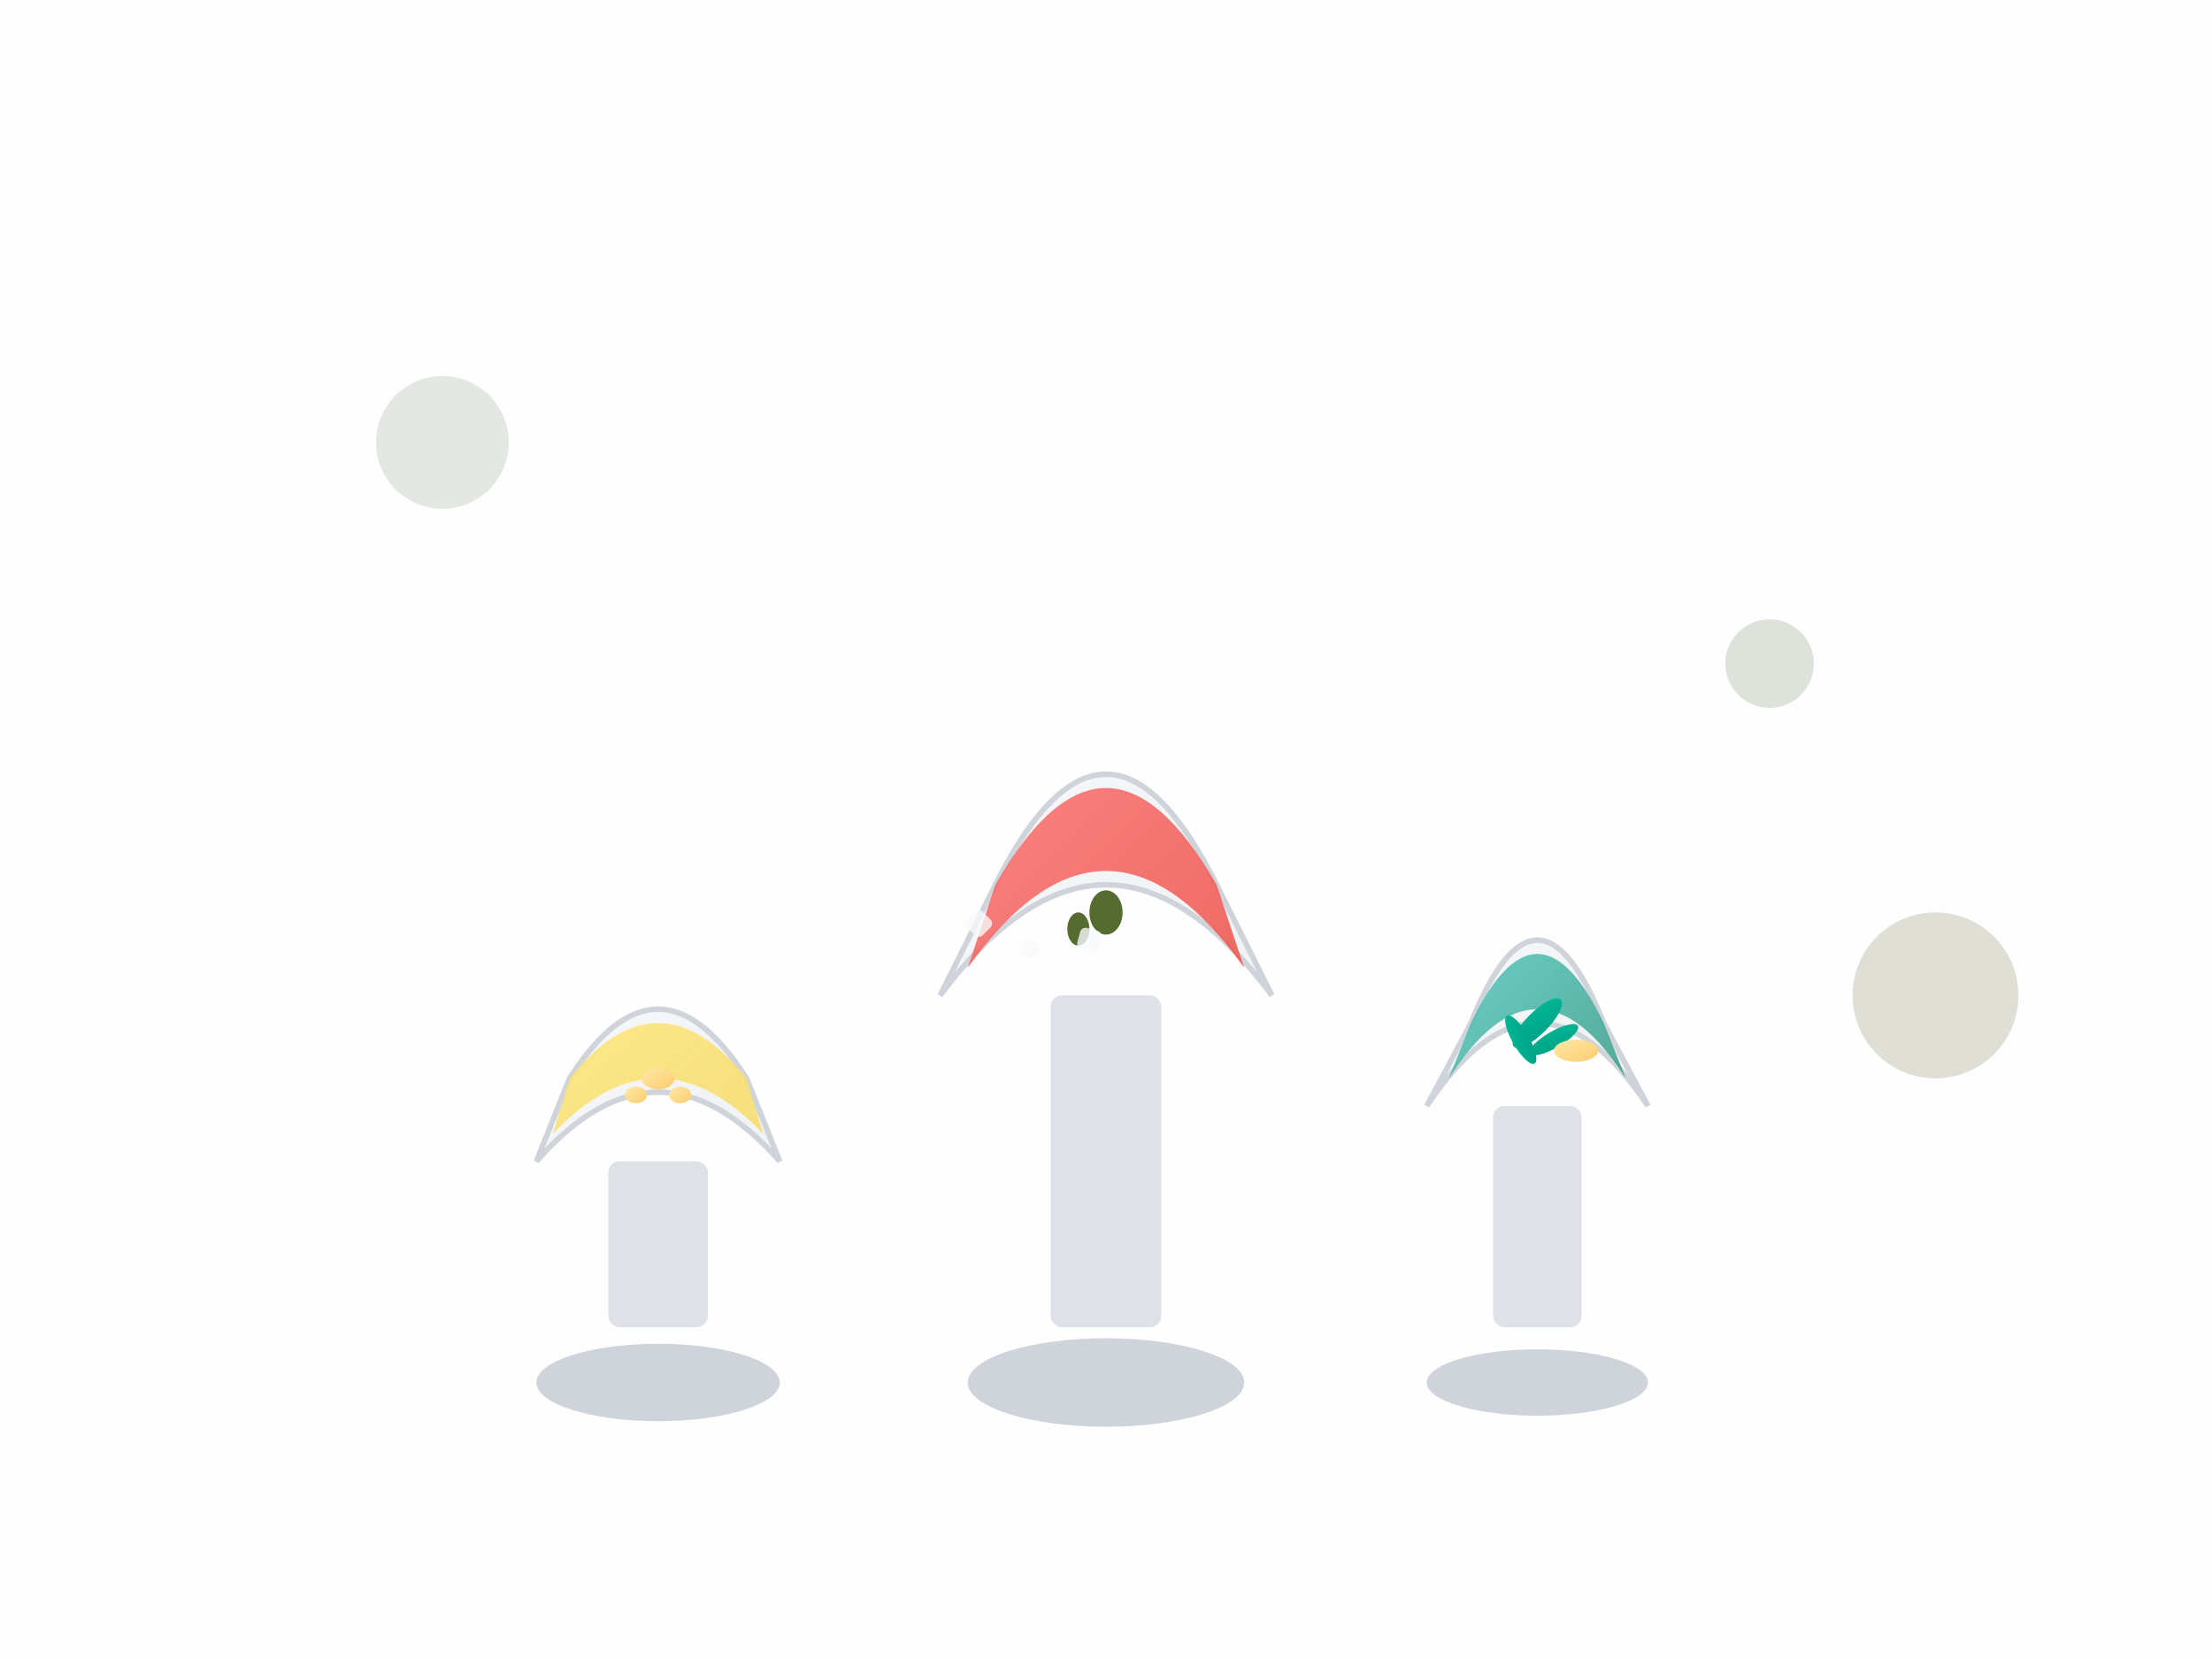 <svg width="400" height="300" viewBox="0 0 400 300" xmlns="http://www.w3.org/2000/svg">
  <defs>
    <linearGradient id="glassGrad" x1="0%" y1="0%" x2="100%" y2="100%">
      <stop offset="0%" style="stop-color:#f8f9fa;stop-opacity:0.9" />
      <stop offset="100%" style="stop-color:#e9ecef;stop-opacity:0.7" />
    </linearGradient>
    <linearGradient id="drinkGrad" x1="0%" y1="0%" x2="100%" y2="100%">
      <stop offset="0%" style="stop-color:#ff6b6b;stop-opacity:0.8" />
      <stop offset="100%" style="stop-color:#ee5a52;stop-opacity:0.9" />
    </linearGradient>
    <linearGradient id="drink2Grad" x1="0%" y1="0%" x2="100%" y2="100%">
      <stop offset="0%" style="stop-color:#4ecdc4;stop-opacity:0.8" />
      <stop offset="100%" style="stop-color:#44a08d;stop-opacity:0.9" />
    </linearGradient>
    <linearGradient id="drink3Grad" x1="0%" y1="0%" x2="100%" y2="100%">
      <stop offset="0%" style="stop-color:#ffe66d;stop-opacity:0.8" />
      <stop offset="100%" style="stop-color:#f7dc6f;stop-opacity:0.9" />
    </linearGradient>
    <linearGradient id="lemonGrad" x1="0%" y1="0%" x2="100%" y2="100%">
      <stop offset="0%" style="stop-color:#ffeaa7;stop-opacity:1" />
      <stop offset="100%" style="stop-color:#fdcb6e;stop-opacity:1" />
    </linearGradient>
    <linearGradient id="mintGrad" x1="0%" y1="0%" x2="100%" y2="100%">
      <stop offset="0%" style="stop-color:#00b894;stop-opacity:1" />
      <stop offset="100%" style="stop-color:#00a085;stop-opacity:1" />
    </linearGradient>
  </defs>
  
  <!-- Background -->
  <rect width="400" height="300" fill="#fefefe"/>
  
  <!-- Main cocktail glass (Martini) -->
  <g>
    <!-- Glass stem -->
    <rect x="190" y="180" width="20" height="60" fill="#dee2e6" rx="2"/>
    <!-- Glass base -->
    <ellipse cx="200" cy="250" rx="25" ry="8" fill="#ced4da"/>
    <!-- Glass bowl -->
    <path d="M170 180 Q200 140 230 180 L220 160 Q200 120 180 160 Z" fill="url(#glassGrad)" stroke="#ced4da" stroke-width="1"/>
    <!-- Drink -->
    <path d="M175 175 Q200 140 225 175 L220 160 Q200 125 180 160 Z" fill="url(#drinkGrad)"/>
    <!-- Olive garnish -->
    <ellipse cx="200" cy="165" rx="3" ry="4" fill="#556B2F"/>
    <ellipse cx="195" cy="168" rx="2" ry="3" fill="#556B2F"/>
  </g>
  
  <!-- Second cocktail glass (Mojito) -->
  <g>
    <!-- Glass stem -->
    <rect x="270" y="200" width="16" height="40" fill="#dee2e6" rx="2"/>
    <!-- Glass base -->
    <ellipse cx="278" cy="250" rx="20" ry="6" fill="#ced4da"/>
    <!-- Glass bowl -->
    <path d="M258 200 Q278 170 298 200 L290 185 Q278 155 266 185 Z" fill="url(#glassGrad)" stroke="#ced4da" stroke-width="1"/>
    <!-- Drink -->
    <path d="M262 195 Q278 170 294 195 L290 185 Q278 160 266 185 Z" fill="url(#drink2Grad)"/>
    <!-- Mint leaves -->
    <ellipse cx="278" cy="185" rx="2" ry="6" fill="url(#mintGrad)" transform="rotate(45 278 185)"/>
    <ellipse cx="275" cy="188" rx="1.5" ry="5" fill="url(#mintGrad)" transform="rotate(-30 275 188)"/>
    <ellipse cx="281" cy="188" rx="1.5" ry="5" fill="url(#mintGrad)" transform="rotate(60 281 188)"/>
    <!-- Lime slice -->
    <ellipse cx="285" cy="190" rx="4" ry="2" fill="url(#lemonGrad)"/>
  </g>
  
  <!-- Third cocktail glass (Lemon drop) -->
  <g>
    <!-- Glass stem -->
    <rect x="110" y="210" width="18" height="30" fill="#dee2e6" rx="2"/>
    <!-- Glass base -->
    <ellipse cx="119" cy="250" rx="22" ry="7" fill="#ced4da"/>
    <!-- Glass bowl -->
    <path d="M97 210 Q119 185 141 210 L135 195 Q119 170 103 195 Z" fill="url(#glassGrad)" stroke="#ced4da" stroke-width="1"/>
    <!-- Drink -->
    <path d="M100 205 Q119 185 138 205 L135 195 Q119 175 103 195 Z" fill="url(#drink3Grad)"/>
    <!-- Lemon garnish -->
    <ellipse cx="119" cy="195" rx="3" ry="2" fill="url(#lemonGrad)"/>
    <ellipse cx="115" cy="198" rx="2" ry="1.5" fill="url(#lemonGrad)"/>
    <ellipse cx="123" cy="198" rx="2" ry="1.5" fill="url(#lemonGrad)"/>
  </g>
  
  <!-- Decorative elements -->
  <circle cx="80" cy="80" r="12" fill="#A4B5A0" opacity="0.3"/>
  <circle cx="320" cy="120" r="8" fill="#8FA688" opacity="0.3"/>
  <circle cx="350" cy="180" r="15" fill="#656839" opacity="0.2"/>
  
  <!-- Ice cubes -->
  <g fill="#f8f9fa" opacity="0.8">
    <rect x="175" y="165" width="4" height="4" rx="1" transform="rotate(45 177 167)"/>
    <rect x="185" y="170" width="3" height="3" rx="1" transform="rotate(-30 186.5 171.5)"/>
    <rect x="195" y="168" width="4" height="4" rx="1" transform="rotate(15 197 170)"/>
  </g>
</svg>